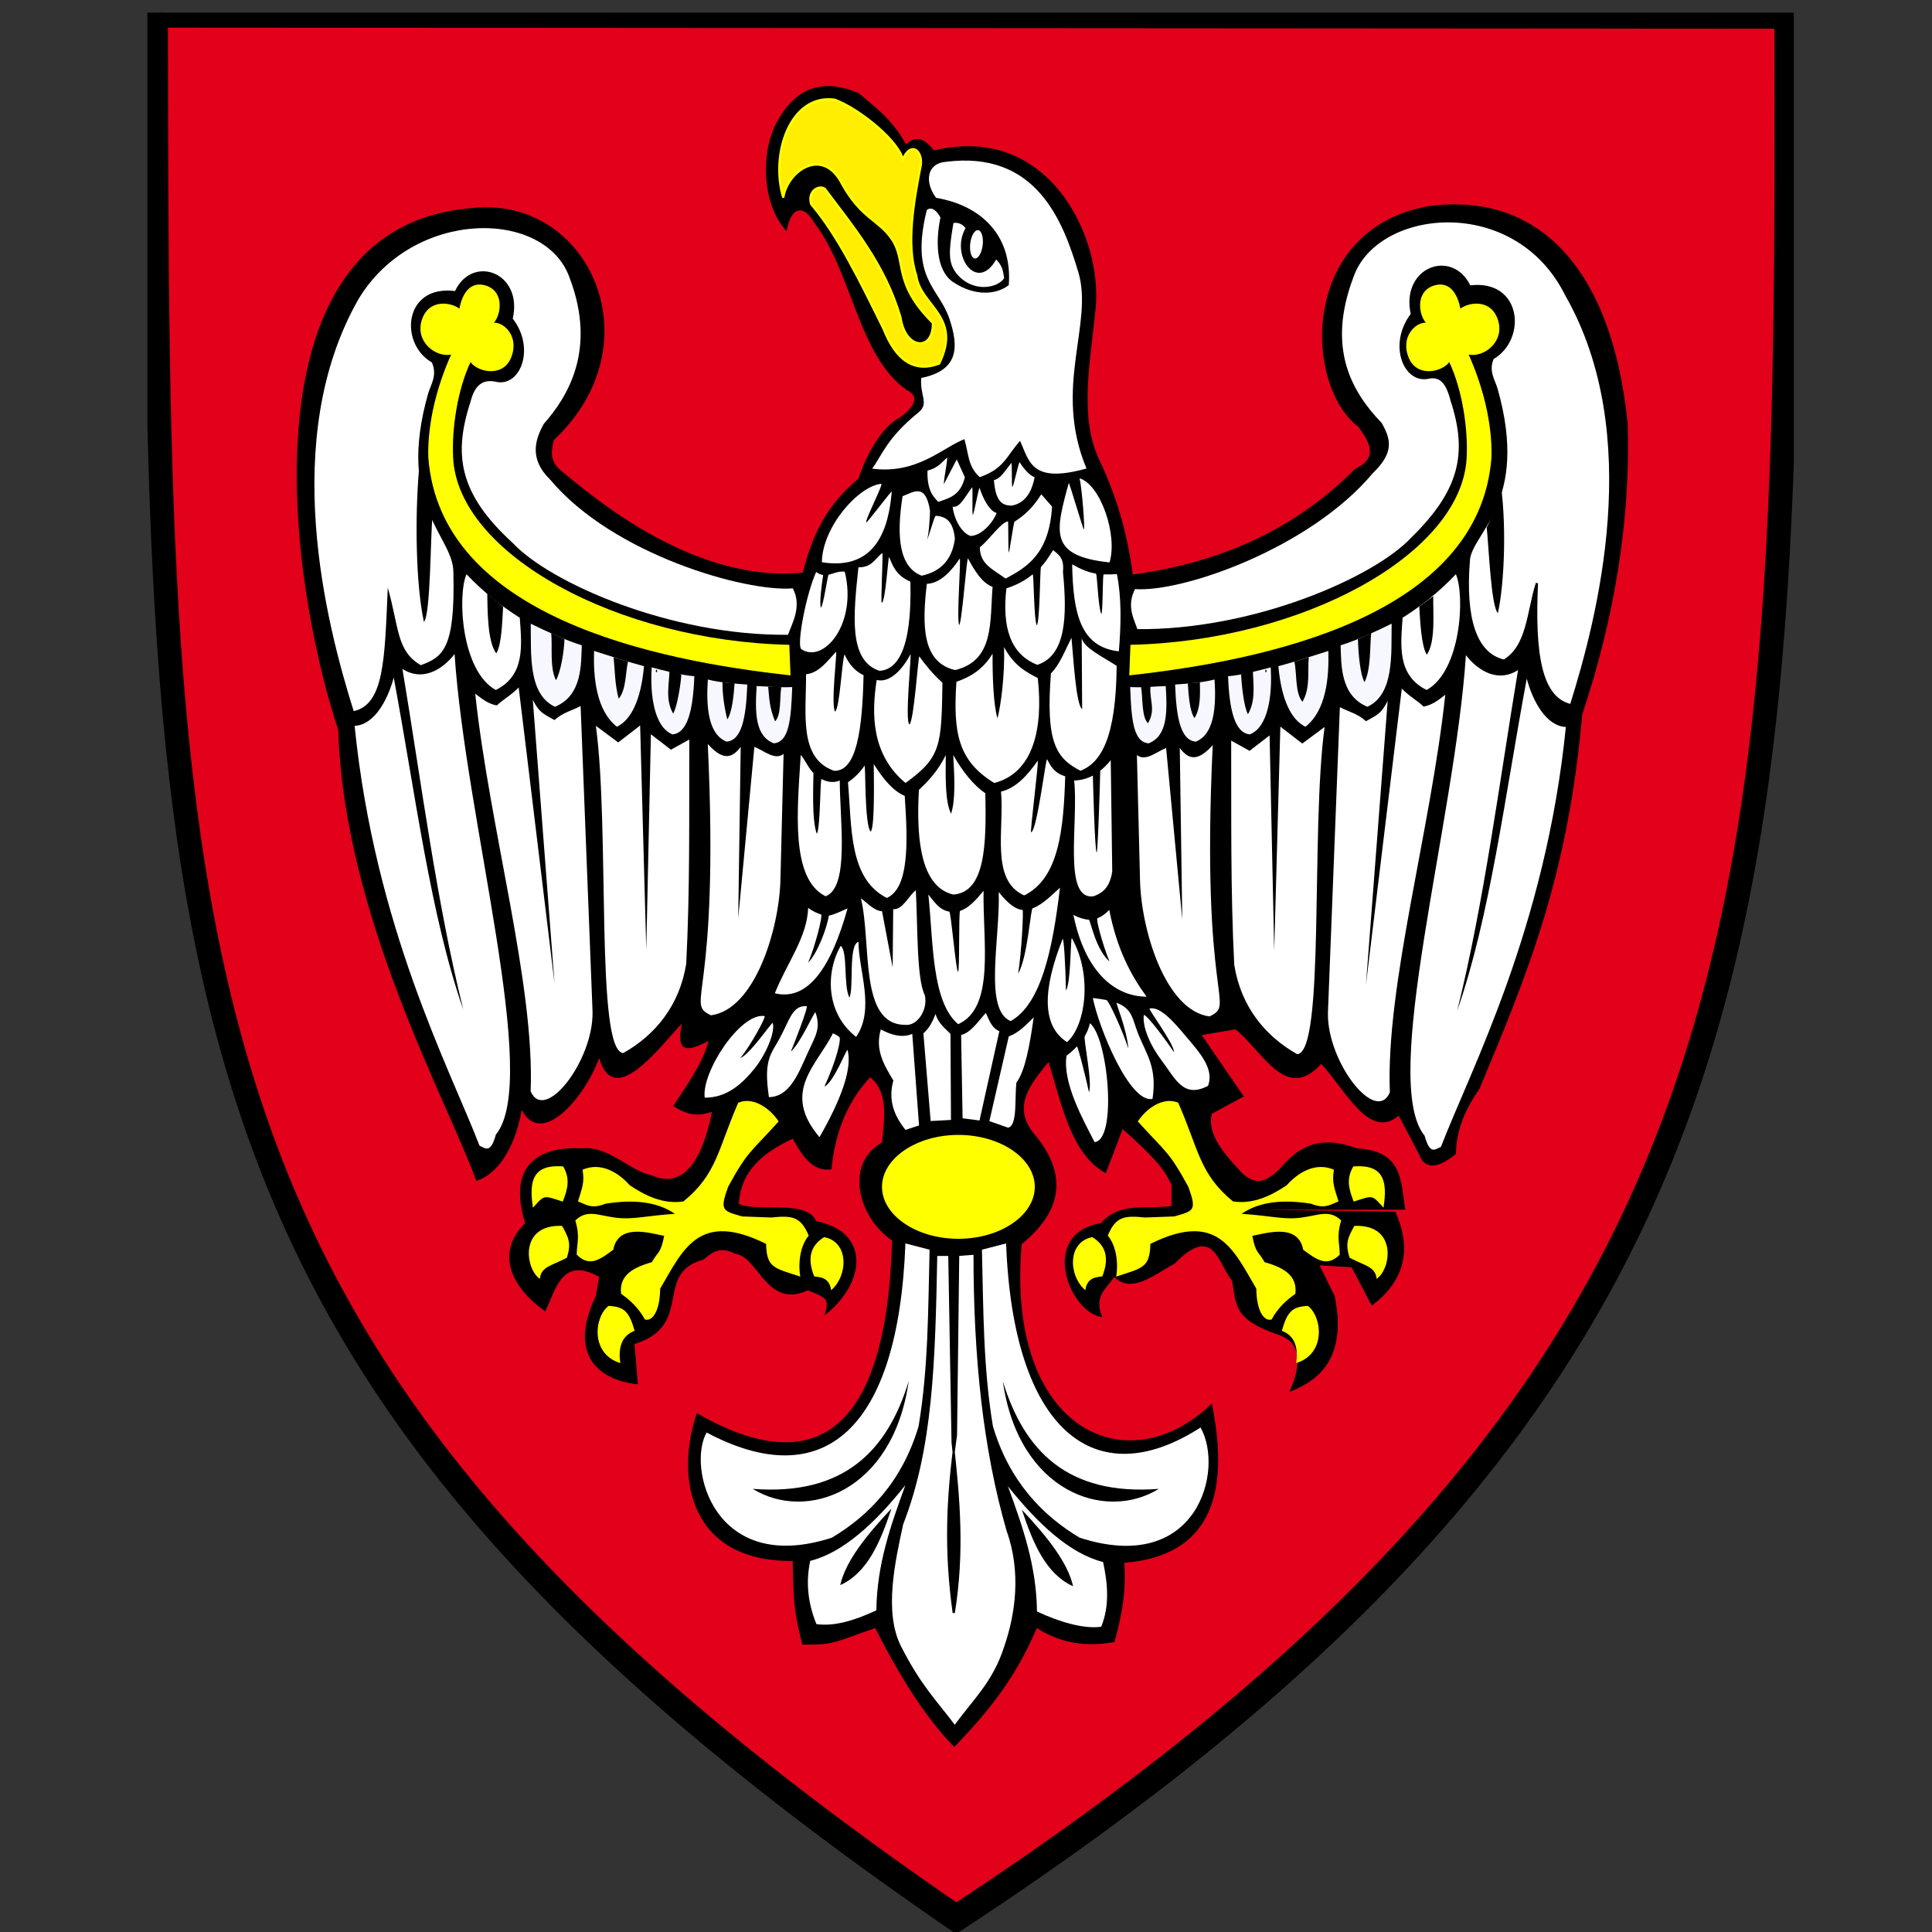 <?xml version="1.0" encoding="UTF-8" standalone="no"?>
<!DOCTYPE svg PUBLIC "-//W3C//DTD SVG 1.1//EN" "http://www.w3.org/Graphics/SVG/1.1/DTD/svg11.dtd">
<svg width="100%" height="100%" viewBox="0 0 151 151" version="1.1" xmlns="http://www.w3.org/2000/svg" xmlns:xlink="http://www.w3.org/1999/xlink" xml:space="preserve" xmlns:serif="http://www.serif.com/" style="fill-rule:evenodd;clip-rule:evenodd;">
    <rect x="0" y="0" width="151" height="151" fill="#333333" stroke="none"/>
    <g transform="matrix(1,0,0,1,-4030,-1509)">
        <g id="wielkopolskie" transform="matrix(0.139,0,0,0.139,4030.8,1509.99)">
            <rect x="0" y="0" width="1080" height="1080" style="fill:none;"/>
            <clipPath id="_clip1">
                <rect x="0" y="0" width="1080" height="1080"/>
            </clipPath>
            <g clip-path="url(#_clip1)">
                <g id="wielkopolskie.svg" transform="matrix(1.543,0,0,1.543,540,540)">
                    <g transform="matrix(1,0,0,1,-300,-350)">
                        <clipPath id="_clip2">
                            <rect x="0" y="0" width="600" height="700"/>
                        </clipPath>
                        <g clip-path="url(#_clip2)">
                            <g id="g2466" transform="matrix(0.814,0,0,0.928,-336.367,-12.007)">
                                <g id="g2920" transform="matrix(1,0,0,1,407.19,4.145)">
                                    <path id="path1312" d="M11.823,8.797C12.315,8.797 12.808,8.797 11.823,8.797Z" style="fill:none;stroke:black;stroke-width:1px;"/>
                                    <path id="path1314" d="M9.898,9.351L739.789,9.787C740.658,363.232 738.262,544.263 368.154,757.08C9.885,541.272 10.453,391.399 9.898,9.351Z" style="fill:rgb(227,0,27);stroke:black;stroke-width:10.69px;"/>
                                    <path id="path2189" d="M292.773,84.734C292.281,84.734 291.788,84.734 292.773,84.734Z" style="fill:none;stroke:black;stroke-width:1px;"/>
                                    <g id="g2795" transform="matrix(1,0,0,1,750.107,0)">
                                        <g id="a2345">
                                            <path id="path2339" d="M-457.895,94.678C-469.121,84.046 -470.06,62.636 -461.18,50.11C-452.533,37.366 -440.434,34.981 -425.762,40.313C-417.952,46.229 -410.766,50.434 -404.426,60.547C-400.416,57.365 -396.923,57.427 -391.852,62.92C-341.488,52.198 -316.53,95.571 -319.51,124.712C-321.842,145.501 -327.088,167.261 -318.003,184.243C-309.765,199.315 -305.147,214.386 -302.932,229.457C-265.111,224.97 -231.245,212.572 -203.462,188.011C-192.899,183.743 -196.697,177.679 -201.954,171.433C-226.411,155.258 -228.542,93.727 -170.305,84.773C-124.893,79.48 -89.056,104.928 -81.385,169.926C-79.958,208.106 -87.406,247.04 -101.731,284.467C-108.118,349.198 -127.263,388.42 -147.698,431.412C-153.813,439.086 -158.138,447.357 -158.248,457.033C-166.788,463.061 -172.314,463.061 -174.826,457.033L-183.869,441.961C-196.919,451.634 -207.343,432.412 -218.533,421.615C-234.405,436.996 -244.766,416.551 -256.964,408.051L-272.036,410.312L-253.197,434.426L-267.514,441.208C-269.66,448.492 -263.232,455.777 -255.457,463.061C-248.187,470.515 -242.661,467.498 -237.372,463.061C-229.601,455.001 -220.404,448.937 -202.708,454.772C-181.283,455.74 -183.156,468.356 -180.855,478.886L-246.415,478.886L-185.376,479.64C-177.534,495.045 -181.667,507.186 -195.926,516.564L-204.969,501.493L-219.286,500.739L-212.504,512.796C-206.327,539.796 -222.7,546.834 -232.85,550.474C-226.367,537.788 -228.535,530.508 -238.125,527.867C-257.604,521.981 -256.578,516.562 -258.472,506.768C-264.825,500.133 -266.575,484.292 -284.093,499.986C-293.613,504.611 -303.605,512.064 -311.221,505.261C-314.539,509.756 -320.661,512.849 -316.496,521.085C-331.212,519.639 -345.318,488.333 -317.249,484.161C-308.323,475.405 -296.314,478.984 -285.6,477.379L-285.6,469.09C-288.142,464.769 -289.359,461.277 -307.453,447.236L-314.989,464.568C-330.57,457.04 -334.607,437.968 -340.61,420.862C-348.586,429.521 -357.022,438.128 -347.392,448.744C-332.192,464.31 -333.706,478.893 -352.667,492.45C-359.814,565.443 -305.426,587.142 -267.514,554.996C-259.007,591.787 -269.03,614.881 -306.699,617.541C-305.746,629.111 -308.076,639.039 -311.101,648.62C-323.675,650.716 -335.321,649.104 -345.885,643.162C-356.074,664.317 -369.353,677.521 -382.809,689.883C-394.615,679.467 -406.421,663.624 -418.227,643.162C-437.265,648.975 -436.658,649.787 -450.899,649.671C-453.664,638.694 -454.883,637.328 -455.151,616.788C-500.82,617.325 -508.089,584.628 -498.104,558.764C-449.647,583.275 -413.217,571.827 -410.691,490.943C-425.745,482.085 -432.224,460.876 -415.212,452.511C-414.397,444.762 -411.803,432.739 -420.487,426.89C-430.17,436.018 -436.173,447.906 -437.819,463.061C-446.101,464.052 -450.827,457.929 -455.151,451.004C-468.029,456.318 -478.35,463.336 -479.265,476.625C-470.333,480.002 -448.923,474.667 -444.601,483.407C-420.358,487.421 -422.281,507.748 -440.833,520.332C-439.248,514.162 -438.705,513.929 -448.369,510.536C-466.798,518.097 -470.509,497.329 -480.772,496.218C-488.274,492.877 -491.463,496.007 -495.09,498.479C-517.82,503.827 -498.939,524.281 -525.986,531.635L-524.479,547.46C-542.481,545.775 -555.768,535.596 -543.318,512.796L-541.811,505.261C-558.259,497.167 -560.991,509.646 -565.925,518.825C-580.817,509.639 -588.663,496.094 -574.967,484.161C-583.703,458.919 -565.524,454.027 -549.346,454.772C-537.887,453.645 -527.912,463.731 -518.45,465.322C-503.459,471.295 -495.263,458.091 -491.322,440.454C-495.836,441.596 -500.229,442.918 -508.654,438.194C-502.335,429.653 -495.307,421.113 -492.829,412.573C-507.422,419.564 -505.942,412.492 -504.886,405.791C-517.903,418.689 -535.521,438.128 -541.811,419.355C-548.341,435.092 -567.683,454.593 -576.474,439.701C-579.713,455.843 -588.056,465.255 -596.821,467.583C-608.919,437.556 -656.11,363.963 -658.613,290.496C-681.433,230.206 -702.183,92.342 -598.328,85.527C-546.41,80.672 -515.948,138.846 -562.157,176.708C-563.205,180.978 -564.417,185.248 -557.635,189.518C-536.91,204.869 -495.169,232.571 -450.63,228.704C-446.14,212.851 -439.318,201.746 -425.732,191.809C-422.267,182.681 -415.504,171.378 -406.923,167.665C-399.783,162.857 -398.785,159.342 -403.909,157.115C-425.555,144.29 -428.779,110.274 -445.355,91.555C-450.127,84.064 -455.841,84.619 -457.895,94.678Z"/>
                                        </g>
                                        <g id="g2655">
                                            <g id="g2535">
                                                <path id="path2348" d="M-459.381,81.427C-465.255,64.538 -456.377,40.664 -436.327,43.062C-424.124,47.162 -407.316,59.893 -405.916,66.544C-402.257,59.123 -397.018,63.14 -397.805,68.584C-401.012,82.937 -404.501,99.987 -399.87,112.037C-398.114,124.07 -379.186,128.041 -389.591,146.565C-400.749,150.24 -408.9,145.324 -414.459,133.001C-424.753,114.648 -435.01,96.142 -446.862,84.02C-448.637,79.307 -443.867,76.441 -440.833,77.991C-427.759,93.271 -413.844,107.816 -406.923,128.48C-404.774,141.366 -392.135,142.136 -392.386,130.623C-410.757,114.649 -403.878,106.425 -410.857,97.568C-416.814,90.008 -424.302,89.637 -432.884,76.325C-441.614,60.89 -457.647,71.006 -459.381,81.427Z" style="fill:rgb(255,238,0);stroke:rgb(255,255,0);stroke-width:1px;"/>
                                                <path id="path2430" d="M-327.29,110.769C-334.235,90.237 -346.448,62.81 -386.783,67.419C-395.127,68.049 -396.25,75.344 -390.977,81.546C-370.895,84.494 -356.747,96.243 -358.428,115.813C-363.647,119.431 -373.329,120.553 -383.603,114.475C-391.304,109.61 -391.065,97.821 -389.017,89.288C-390.367,86.878 -392.977,84.691 -395.139,86.349C-402.764,113.452 -389.719,116.653 -384.979,129.089C-380.736,140.218 -380.855,149.297 -397.608,152.27C-398.35,159.176 -393.878,162.286 -398.925,165.865C-412.897,175.775 -415.17,182.601 -419.594,187.878C-399.6,190.175 -388.381,179.805 -378.298,176.294C-376.298,182.27 -376.837,186.916 -371.428,191.241C-360.457,187.829 -359.674,183.186 -353.385,176.987C-349.139,184.978 -348.548,193.917 -323.629,187.828C-338.797,156.185 -320.351,131.025 -327.29,110.769Z" style="fill:white;"/>
                                                <path id="path2464" d="M-442.103,224.635C-417.227,228.148 -412.133,210.448 -410.82,196.957C-410.732,196.058 -422.245,209.787 -422.187,208.933C-423.148,208.628 -414.358,193.723 -415.547,193.834C-425.942,194.807 -441.921,210.898 -442.103,224.635Z" style="fill:white;"/>
                                                <path id="path2466" d="M-313.31,224.712C-340.336,222.18 -337.721,213.155 -331.583,193.539C-331.404,192.966 -324.995,212.323 -324.811,211.732C-324.24,211.753 -325.709,195.117 -326.735,191.683C-317.327,194.196 -309.637,213.892 -313.31,224.712Z" style="fill:white;"/>
                                                <g id="g2443">
                                                    <g id="g2373">
                                                        <path id="path2190" d="M-591.818,116.194C-599.482,113.704 -603.112,119.211 -604.388,125.068C-607.822,122.621 -618.003,120.946 -621.175,129.43C-624.396,138.043 -614.936,144.293 -608.086,143.102C-614.351,155.379 -618.663,169.793 -618.313,183.294C-613.077,246.117 -516.257,263.297 -456.14,269.059L-456.677,257.059C-533.539,255.592 -605.021,221.484 -607.183,183.613C-607.87,172.219 -605.187,156.787 -599.4,146.044C-596.304,149.891 -585.1,152.213 -581.345,144.528C-577.313,136.278 -584.178,130.401 -588.923,130.568C-585.811,127.493 -584.202,118.923 -591.818,116.194Z" style="fill:rgb(255,255,0);fill-rule:nonzero;"/>
                                                        <path id="path2444" d="M-455.134,234.889C-450.772,241.975 -455.676,249 -457.243,253.121C-509.912,253.602 -563.877,232.64 -580.389,217.158C-604.483,197.881 -607.222,182.562 -599.383,161.578C-597.135,153.775 -592.63,152.769 -587.343,153.898C-576.695,155.295 -570.469,140.301 -580.493,128.989C-575.787,110.843 -598.488,103.571 -606.337,118.143C-629.324,115.592 -631.434,138.73 -616.716,146.166C-614.074,151.229 -617.304,155.106 -618.32,158.234C-632.997,203.42 -606.799,214.164 -607.063,228.834C-606.268,258.222 -611.521,261.871 -621.697,265.056C-632.527,259.408 -631.249,250.809 -636.436,234.594C-637.833,263.187 -638.118,280.397 -651.693,283.116C-663.951,248.914 -685.317,176.229 -649.513,121.256C-624.996,85.601 -565.844,85.749 -555.013,113.005C-542.904,140.997 -555.666,159.432 -566.585,170.297C-570.682,176.703 -573.059,184.252 -563.783,192.144C-535.669,221.669 -476.061,236.427 -455.134,234.889Z" style="fill:white;"/>
                                                        <g id="g2302">
                                                            <path id="path1379" d="M-601.189,229.349C-605.306,237.532 -603.611,267.296 -588.085,274.8C-574.841,269.039 -576.477,257.254 -577.345,246.431C-585.293,242.002 -593.241,236.706 -601.189,229.349Z" style="fill:white;"/>
                                                            <path id="path2254" d="M-572.435,248.765C-572.226,260.783 -573.664,276.46 -561.576,281.395C-549.182,276.89 -549.944,264.361 -549.587,257.272C-557.341,255.106 -565.494,251.745 -572.435,248.765Z" style="fill:rgb(247,247,255);"/>
                                                            <path id="path2256" d="M-544.093,259.47C-544.44,269.613 -543.255,282.75 -533.853,289.237C-527.466,286.52 -523.083,278.672 -521.734,265.458C-529.111,263.75 -536.298,261.596 -544.093,259.47Z" style="fill:rgb(247,247,255);"/>
                                                            <path id="path2260" d="M-518.288,265.923C-519.055,276.506 -517.306,289.33 -508.971,292.229C-502.162,291.726 -499.741,282.449 -499.208,269.395C-504.783,269.048 -513.133,267.109 -518.288,265.923Z" style="fill:rgb(247,247,255);"/>
                                                            <path id="path2262" d="M-493.164,270.688C-493.932,281.271 -493.097,292.183 -484.762,295.082C-477.953,294.579 -476.031,285.717 -475.497,272.663C-481.072,272.317 -488.009,271.873 -493.164,270.688Z" style="fill:rgb(247,247,255);"/>
                                                            <path id="path2264" d="M-471.303,273.265C-472.07,283.848 -471.983,292.848 -463.649,295.747C-456.84,295.244 -455.915,286.715 -455.381,273.661C-462.536,273.896 -466.148,273.37 -471.303,273.265Z" style="fill:rgb(247,247,255);"/>
                                                            <g id="g2435" transform="matrix(1,0,0,1,-750.085,3.321)">
                                                                <path id="path2243" d="M127.622,184.883C125.74,204.245 126.234,230.312 129.832,244.76C132.861,241.798 132.71,211.266 133.69,202.978C129.895,196.434 129.349,193.083 127.622,184.883Z"/>
                                                                <path id="path2245" d="M158.173,233.662C158.383,239.375 158.065,252.192 162.211,257.118C164.683,253.641 164.891,244.28 165.285,238.724L158.173,233.662Z"/>
                                                                <path id="path2247" d="M186.817,249.168C187.432,254.701 186.062,262.605 188.947,267.665C191.004,264.419 192.57,256.755 192.739,251.515L186.817,249.168Z"/>
                                                                <path id="path2249" d="M214.746,258.647C215.36,264.18 215.303,269.343 217.014,274.876C220.436,271.495 220.021,264.452 221.209,260.326L214.746,258.647Z"/>
                                                                <path id="path2251" d="M263.495,268.478C263.445,272.681 264.105,277.592 265.628,283.024C267.834,280.263 268.54,273.389 268.903,268.87L263.495,268.478Z"/>
                                                                <path id="path2253" d="M283.933,270.147C284.547,275.68 284.456,278.021 287.007,283.8C289.955,281.323 288.98,274.421 289.828,270.377L283.933,270.147Z"/>
                                                                <path id="path2255" d="M239.742,264.02C239.691,268.971 237.742,275.221 241.414,280.754C243.296,277.77 244.836,269.157 245.065,265.346L239.742,264.02Z"/>
                                                            </g>
                                                            <path id="path2258" d="M-515.9,267.347C-515.953,267.347 -516.005,267.347 -515.9,267.347Z" style="fill:none;stroke:black;stroke-width:1px;"/>
                                                        </g>
                                                    </g>
                                                    <g id="g2401">
                                                        <path id="path2393" d="M-606.533,260.677C-601.61,326.044 -567.92,427.889 -588.05,449.398C-590.482,457.24 -592.914,454.579 -595.346,453.776C-608.767,423.29 -642.205,367.971 -651.282,288.888C-642.436,288.515 -636.457,278.721 -633.771,269.919C-624.058,315.691 -617.263,363.652 -602.642,400.272C-614.636,357.952 -621.518,310.52 -629.88,266.514C-621.332,271.437 -612.352,267.273 -606.533,260.677Z" style="fill:white;"/>
                                                        <path id="path2395" d="M-577.836,273.81C-581.088,276.79 -584.826,278.508 -587.592,280.866C-591.312,280.304 -594.059,278.452 -597.292,276.242C-590.83,329.289 -570.561,390.551 -572.486,432.375C-566.188,445.104 -544.417,420.429 -544.761,401.245L-550.112,281.106C-554.136,282.962 -558.12,283.64 -561.784,286.611C-567.869,283.745 -568.772,283.181 -571.513,278.674L-561.785,390.058L-577.836,273.81Z" style="fill:white;"/>
                                                        <path id="path2397" d="M-543.288,288.871L-533.285,295.39L-523.465,288.746L-520.714,376.793L-518.65,292.185L-509.676,298.251L-501.454,294.249C-501.576,323.514 -501.102,352.629 -502.829,382.296C-505.824,398.745 -516.742,410.339 -531.032,417.377C-543.618,416.481 -536.941,329.445 -543.288,288.871Z" style="fill:white;"/>
                                                        <path id="path2399" d="M-493.184,296.013C-487.217,301.778 -482.927,302.473 -478.441,297.126L-479.554,364.441L-472.322,297.126C-467.754,298.755 -463.101,302.566 -459.248,299.907L-460.639,348.864C-461.074,368.582 -472.093,400.343 -491.793,402.549C-503.772,397.315 -487.713,397.728 -493.184,296.013Z" style="fill:white;"/>
                                                    </g>
                                                </g>
                                                <g id="g2417">
                                                    <g id="g2353">
                                                        <path id="path2426" d="M-168.816,116.194C-161.151,113.704 -157.522,119.211 -156.246,125.068C-152.812,122.621 -142.63,120.946 -139.458,129.43C-136.238,138.043 -145.698,144.293 -152.548,143.102C-146.283,155.379 -141.97,169.793 -142.32,183.294C-147.556,246.117 -244.377,263.297 -304.494,269.059L-303.957,257.059C-227.095,255.592 -155.613,221.484 -153.451,183.613C-152.764,172.219 -155.446,156.787 -161.234,146.044C-164.33,149.891 -175.534,152.213 -179.289,144.528C-183.32,136.278 -176.456,130.401 -171.71,130.568C-174.823,127.493 -176.432,118.923 -168.816,116.194Z" style="fill:rgb(255,255,0);fill-rule:nonzero;"/>
                                                        <path id="path2446" d="M-302.187,234.664C-306.549,241.749 -302.76,247.288 -301.192,251.408C-248.524,251.889 -194.559,230.927 -178.047,215.445C-156.236,196.74 -152.356,181.991 -160.195,161.008C-162.442,153.204 -165.806,151.056 -171.093,152.186C-181.741,153.583 -187.967,138.589 -177.943,127.276C-182.649,109.131 -159.948,101.859 -152.099,116.43C-129.112,113.88 -127.002,137.017 -141.72,144.453C-144.362,149.517 -141.132,153.394 -140.116,156.521C-125.439,201.707 -152.208,213.022 -152.514,224.267C-154.451,246.234 -149.769,260.729 -136.738,263.344C-125.909,257.695 -126.045,243.959 -122,232.882C-123.457,260.904 -120.318,278.113 -106.743,280.832C-94.485,246.631 -73.119,174.516 -108.923,119.544C-131.728,79.322 -193.733,85.178 -204.565,112.434C-216.673,140.426 -205.624,157.72 -191.85,170.297C-187.754,176.703 -186.518,181.398 -195.794,189.29C-223.909,218.815 -281.26,236.201 -302.187,234.664Z" style="fill:white;stroke:black;stroke-width:1px;"/>
                                                        <g id="g2319" transform="matrix(-1,0,0,1,-759.467,0)">
                                                            <path id="path2321" d="M-601.189,229.349C-605.306,237.532 -603.611,267.296 -588.085,274.8C-574.841,269.039 -576.477,257.254 -577.345,246.431C-585.293,242.002 -593.241,236.706 -601.189,229.349Z" style="fill:white;"/>
                                                            <path id="path2323" d="M-572.435,248.765C-572.226,260.783 -573.664,276.46 -561.576,281.395C-549.182,276.89 -549.944,264.361 -549.587,257.272C-557.341,255.106 -565.494,251.745 -572.435,248.765Z" style="fill:rgb(247,247,255);"/>
                                                            <path id="path2325" d="M-544.093,259.47C-544.44,269.613 -543.255,282.75 -533.853,289.237C-527.466,286.52 -523.083,278.672 -521.734,265.458C-529.111,263.75 -536.298,261.596 -544.093,259.47Z" style="fill:rgb(247,247,255);"/>
                                                            <path id="path2327" d="M-518.288,265.923C-519.055,276.506 -517.306,289.33 -508.971,292.229C-502.162,291.726 -499.741,282.449 -499.208,269.395C-504.783,269.048 -513.133,267.109 -518.288,265.923Z" style="fill:rgb(247,247,255);"/>
                                                            <path id="path2329" d="M-493.164,270.688C-493.932,281.271 -493.097,292.183 -484.762,295.082C-477.953,294.579 -476.031,285.717 -475.497,272.663C-481.072,272.317 -488.009,271.873 -493.164,270.688Z" style="fill:rgb(247,247,255);"/>
                                                            <path id="path2331" d="M-471.303,273.265C-472.07,283.848 -471.983,292.848 -463.649,295.747C-456.84,295.244 -455.915,286.715 -455.381,273.661C-462.536,273.896 -466.148,273.37 -471.303,273.265Z" style="fill:rgb(247,247,255);"/>
                                                            <g id="g2333" transform="matrix(1,0,0,1,-750.085,3.321)">
                                                                <path id="path2335" d="M129.304,188.079C126.02,204.245 127.075,229.82 130.112,241.318C133.141,238.357 134.112,215.937 135.092,207.649C131.297,201.105 131.031,196.279 129.304,188.079Z"/>
                                                                <path id="path2337" d="M159.014,234.646C159.223,240.358 157.785,252.684 161.93,257.609C164.403,254.132 164.891,244.28 165.285,238.724L159.014,234.646Z"/>
                                                                <path id="path2340" d="M186.817,249.168C187.432,254.701 186.903,263.342 189.788,268.403C191.845,265.156 192.57,256.755 192.739,251.515L186.817,249.168Z"/>
                                                                <path id="path2342" d="M214.746,258.647C215.36,264.18 213.902,270.573 217.574,276.106C220.996,272.724 220.021,264.452 221.209,260.326L214.746,258.647Z"/>
                                                                <path id="path2344" d="M263.495,268.478C263.445,272.681 262.984,278.329 265.908,282.532C268.115,279.771 268.54,273.389 268.903,268.87L263.495,268.478Z"/>
                                                                <path id="path2346" d="M285.615,269.901C286.229,275.434 283.054,279.005 286.727,284.537C289.675,282.061 288.98,274.421 289.828,270.377L285.615,269.901Z"/>
                                                                <path id="path2349" d="M239.742,264.02C239.691,268.971 238.302,275.467 241.975,281C243.857,278.016 244.836,269.157 245.065,265.346L239.742,264.02Z"/>
                                                            </g>
                                                            <path id="path2351" d="M-515.9,267.347C-515.953,267.347 -516.005,267.347 -515.9,267.347Z" style="fill:none;stroke:black;stroke-width:1px;"/>
                                                        </g>
                                                    </g>
                                                    <g id="g2407" transform="matrix(-1,0,0,1,-760.319,0.444)">
                                                        <path id="path2409" d="M-606.533,260.677C-601.61,326.044 -567.92,427.889 -588.05,449.398C-590.482,457.24 -592.914,454.579 -595.346,453.776C-608.767,423.29 -642.205,367.971 -651.282,288.888C-642.436,288.515 -636.457,278.721 -633.771,269.919C-624.058,315.691 -617.263,363.652 -602.642,400.272C-614.636,357.952 -621.518,310.52 -629.88,266.514C-621.332,271.437 -612.352,267.273 -606.533,260.677Z" style="fill:white;"/>
                                                        <path id="path2411" d="M-577.836,273.81C-581.088,276.79 -584.826,278.508 -587.592,280.866C-591.312,280.304 -594.059,278.452 -597.292,276.242C-590.83,329.289 -570.561,390.551 -572.486,432.375C-566.188,445.104 -544.417,420.429 -544.761,401.245L-550.112,281.106C-554.136,282.962 -558.12,283.64 -561.784,286.611C-567.869,283.745 -568.772,283.181 -571.513,278.674L-561.785,390.058L-577.836,273.81Z" style="fill:white;"/>
                                                        <path id="path2413" d="M-543.288,288.871L-533.285,295.39L-523.465,288.746L-520.714,376.793L-518.65,292.185L-509.676,298.251L-501.454,294.249C-501.576,323.514 -501.102,352.629 -502.829,382.296C-505.824,398.745 -516.742,410.339 -531.032,417.377C-543.618,416.481 -536.941,329.445 -543.288,288.871Z" style="fill:white;"/>
                                                        <path id="path2415" d="M-493.184,296.013C-487.217,301.778 -482.927,302.473 -478.441,297.126L-479.554,364.441L-472.322,297.126C-467.754,298.755 -463.101,302.566 -459.248,299.907L-460.639,348.864C-461.074,368.582 -472.093,400.343 -491.793,402.549C-503.772,397.315 -487.713,397.728 -493.184,296.013Z" style="fill:white;"/>
                                                    </g>
                                                </g>
                                                <g id="g2395">
                                                    <path id="path2218" d="M-441.095,489.657C-429.902,491.486 -430.299,504.745 -437.94,510.486C-438.854,505.27 -443.013,505.438 -445.545,505.062C-449.021,497.448 -446.734,492.714 -441.095,489.657Z" style="fill:rgb(255,255,0);"/>
                                                    <path id="path2216" d="M-537.605,516.662C-530.621,516.922 -528.348,518.899 -525.927,526.459C-531.331,528.162 -533.452,532.523 -532.339,539.115C-545.871,535.484 -544.001,520.928 -537.605,516.662Z" style="fill:rgb(255,255,0);"/>
                                                    <path id="path2214" d="M-558.402,485.249C-555.741,489.482 -554.047,492.003 -556.306,497.785C-563.523,501.039 -567.773,501.255 -568.369,506.036C-575.026,502.04 -577.609,484.486 -558.402,485.249Z" style="fill:rgb(255,255,0);"/>
                                                    <path id="path2212" d="M-557.929,461.886C-554.653,466.792 -555.907,470.799 -558.102,475.706C-567.1,473.108 -566.233,473.102 -571.446,478.095C-573.309,467.512 -571.503,460.973 -557.929,461.886Z" style="fill:rgb(255,255,0);"/>
                                                    <path id="path2210" d="M-479.543,436.875C-488.732,455.222 -488.977,464.783 -504.053,475.625C-513.318,476.902 -521.546,473.126 -528.108,469.286C-533.181,464.292 -540.946,460.051 -549.23,463.17C-548.268,468.419 -549.494,470.369 -551.287,475.618C-547.042,477.169 -544.987,478.602 -538.925,476.518C-527.207,474.914 -516.295,475.427 -507.903,480.499C-521.208,481.273 -526.757,482.908 -534.625,481.992C-542.64,481.06 -547.213,478.681 -552.487,483.107C-550.296,489.535 -551.835,491.903 -551.848,496.542C-546.029,501.642 -541.321,498.352 -535.501,494.615C-533.178,483.899 -518.554,488.261 -512.703,489.145C-514.305,496.33 -515.388,495.034 -518.212,499.496C-528.295,501.943 -532.811,505.521 -531.99,511.905C-528.421,514.134 -524.335,517.129 -521.339,522.002C-517.838,522.877 -514.594,518.435 -514.499,509.893C-504.202,494.498 -497.183,479.176 -467.077,492.304C-466.82,501.757 -463.475,501.78 -451.76,505.147C-452.886,499.433 -451.602,492.747 -447.995,489.057C-451.641,481.416 -455.54,481.14 -464.766,481.949L-477.778,481.526C-486.54,479.299 -487.952,479.323 -484.07,469.886C-475.322,455.858 -474.264,456.633 -461.456,444.229C-464.831,439.611 -472.497,434.244 -479.543,436.875Z" style="fill:rgb(255,255,0);"/>
                                                </g>
                                                <g id="g2402" transform="matrix(-1,0,0,1,-762.115,0)">
                                                    <path id="path2404" d="M-441.095,489.657C-429.902,491.486 -430.299,504.745 -437.94,510.486C-438.854,505.27 -443.013,505.438 -445.545,505.062C-449.021,497.448 -446.734,492.714 -441.095,489.657Z" style="fill:rgb(255,255,0);"/>
                                                    <path id="path2406" d="M-537.605,516.662C-530.621,516.922 -528.348,518.899 -525.927,526.459C-531.331,528.162 -533.452,532.523 -532.339,539.115C-545.871,535.484 -544.001,520.928 -537.605,516.662Z" style="fill:rgb(255,255,0);"/>
                                                    <path id="path2408" d="M-558.402,485.249C-555.741,489.482 -554.047,492.003 -556.306,497.785C-563.523,501.039 -567.773,501.255 -568.369,506.036C-575.026,502.04 -577.609,484.486 -558.402,485.249Z" style="fill:rgb(255,255,0);"/>
                                                    <path id="path2410" d="M-557.929,461.886C-554.653,466.792 -555.907,470.799 -558.102,475.706C-567.1,473.108 -566.233,473.102 -571.446,478.095C-573.309,467.512 -571.503,460.973 -557.929,461.886Z" style="fill:rgb(255,255,0);"/>
                                                    <path id="path2412" d="M-479.543,436.875C-488.732,455.222 -488.977,464.783 -504.053,475.625C-513.318,476.902 -521.546,473.126 -528.108,469.286C-533.181,464.292 -540.946,460.051 -549.23,463.17C-548.268,468.419 -549.494,470.369 -551.287,475.618C-547.042,477.169 -544.987,478.602 -538.925,476.518C-527.207,474.914 -516.295,475.427 -507.903,480.499C-521.208,481.273 -526.757,482.908 -534.625,481.992C-542.64,481.06 -547.213,478.681 -552.487,483.107C-550.296,489.535 -551.835,491.903 -551.848,496.542C-546.029,501.642 -541.321,498.352 -535.501,494.615C-533.178,483.899 -518.554,488.261 -512.703,489.145C-514.305,496.33 -515.388,495.034 -518.212,499.496C-528.295,501.943 -532.811,505.521 -531.99,511.905C-528.421,514.134 -524.335,517.129 -521.339,522.002C-517.838,522.877 -514.594,518.435 -514.499,509.893C-504.202,494.498 -497.183,479.176 -467.077,492.304C-466.82,501.757 -463.475,501.78 -451.76,505.147C-452.886,499.433 -451.602,492.747 -447.995,489.057C-451.641,481.416 -455.54,481.14 -464.766,481.949L-477.778,481.526C-486.54,479.299 -487.952,479.323 -484.07,469.886C-475.322,455.858 -474.264,456.633 -461.456,444.229C-464.831,439.611 -472.497,434.244 -479.543,436.875Z" style="fill:rgb(255,255,0);"/>
                                                </g>
                                                <path id="path2414" d="M-346.788,469.911C-346.787,481.101 -362.225,490.31 -380.986,490.31C-399.747,490.31 -415.185,481.101 -415.185,469.911C-415.185,458.72 -399.747,449.511 -380.986,449.511C-362.225,449.511 -346.788,458.72 -346.788,469.911Z" style="fill:rgb(255,255,0);fill-rule:nonzero;"/>
                                                <path id="path2469" d="M-394.817,188.659C-390.001,187.557 -388.706,185.537 -385.994,183.536C-386.097,186.528 -387.24,189.995 -387.515,194.02L-381.733,184.25L-378.087,191.261C-380.057,198.475 -385.135,199.47 -389.984,200.927C-392.665,198.621 -395.063,195.844 -394.817,188.659Z" style="fill:white;"/>
                                                <path id="path2471" d="M-356.81,194.967C-357.262,195.434 -356.846,185.198 -357.298,185.681C-360.315,188.898 -362.058,191.813 -365.075,192.376C-364.324,201.276 -360.949,202.302 -357.268,202.414C-351.832,201.646 -348.329,197.977 -346.859,191.261C-349.093,190.514 -351.327,188.399 -353.562,185.386C-353.93,184.889 -356.442,195.51 -356.81,194.967Z" style="fill:white;"/>
                                                <path id="path2473" d="M-374.5,205.934C-375.014,206.481 -374.36,194.669 -374.874,195.256C-378.202,199.057 -380.226,203.307 -383.554,202.84C-382.724,208.742 -378.897,213.453 -375.485,214.311C-370.765,214.201 -365.667,209.319 -363.872,205.311C-367.239,204.383 -369.845,199.765 -371.518,195.449C-371.766,194.81 -374.245,206.559 -374.5,205.934Z" style="fill:white;"/>
                                                <path id="path2475" d="M-405.97,198.696C-408.885,214.871 -407.363,226.609 -397.419,229.925C-388.312,228.204 -383.728,223.092 -382.548,215.426C-383.317,208.701 -386.294,206.659 -391.102,206.398C-391.853,206.358 -394.71,216.525 -395.489,216.531C-394.273,216.361 -393.587,205.016 -393.692,204.412C-395.685,192.991 -401.59,197.389 -405.97,198.696Z" style="fill:white;"/>
                                                <path id="path2477" d="M-343.885,197.953C-347.872,203.572 -351.859,206.456 -355.846,208.701C-356.32,208.967 -358.011,220.597 -358.485,220.849C-358.677,219.639 -358.606,209.124 -358.77,208.578C-362.142,209.101 -366.946,215.657 -371.395,218.772C-371.323,225.428 -365.74,227.283 -359.871,231.04C-349.83,226.446 -340.334,221.004 -339.052,202.786L-343.885,197.953Z" style="fill:white;"/>
                                                <path id="path2479" d="M-431.862,228.35C-434.731,228.035 -436.877,229.108 -439.084,229.537C-439.532,229.623 -441.281,241.148 -442.546,242.508C-443.301,240.641 -442.125,232.95 -441.516,229.655C-442.484,229.534 -443.51,229.18 -444.648,228.453C-449.172,237.178 -453.447,257.015 -451.353,258.734C-441.35,264.692 -426.095,248.757 -431.862,228.35Z" style="fill:white;"/>
                                                <path id="path2481" d="M-415.298,240.537C-415.845,240.794 -414.596,220.767 -415.06,221.055C-418.294,223.059 -419.484,226.676 -425.738,226.642C-427.979,245.312 -430.27,263.256 -416.316,267.273C-408.48,266.88 -401.713,259.219 -402.478,232.236C-408.957,229.881 -410.488,225.75 -412.022,222.595C-412.337,221.948 -413.693,240.585 -415.298,240.537Z" style="fill:white;"/>
                                                <path id="path2483" d="M-380.604,249.29C-381.918,247.759 -379.672,222.291 -380.418,223.249C-384.06,227.921 -388.948,232.916 -395.118,233.12C-397.264,249.325 -397.347,263.937 -382.457,266.978C-364.726,263.257 -366.959,247.738 -365.675,234.297C-370.358,232.84 -373.726,227.951 -376.668,223.188C-377.237,222.265 -379.388,248.163 -380.604,249.29Z" style="fill:white;"/>
                                                <path id="path2485" d="M-338.588,219.87C-340.554,222.601 -341.977,224.587 -344,226.472C-344.491,226.929 -344.466,248.091 -345.906,249.446C-347.283,246.697 -347.171,228.97 -347.755,229.394C-351.277,231.944 -355.08,233.613 -359.492,234.886C-361.465,250.019 -357.8,260.766 -345.654,264.917C-332.834,261.267 -332.227,246.047 -334.172,228.409C-333.5,222.883 -336.237,221.617 -338.588,219.87Z" style="fill:white;"/>
                                                <path id="path2487" d="M-330.05,225.464C-326.083,227.426 -323.008,228.575 -319.424,229.095C-318.815,229.183 -318.459,242.284 -317.007,245.024C-316.219,243.858 -316.492,229.381 -315.941,229.402C-314.187,229.469 -312.255,229.427 -310.029,229.292C-307.928,238.497 -308.123,248.85 -309.146,259.618C-326.28,257.976 -329.672,244.845 -330.05,225.464Z" style="fill:white;"/>
                                                <path id="path2489" d="M-436.173,283.306C-438.234,280.772 -435.084,259.172 -435.78,259.823C-439.929,263.709 -443.395,268.055 -449.194,268.641C-449.045,283.873 -452.665,301.544 -436.686,306.533C-426.425,306.886 -423.978,290.049 -423.442,269.008C-427.369,267.364 -430.099,264.521 -431.951,260.801C-433.246,264.092 -434.047,281.673 -436.173,283.306Z" style="fill:white;"/>
                                                <path id="path2491" d="M-402.897,288.35C-405.094,287.144 -401.818,260.148 -402.461,260.801C-406.299,267.201 -412.03,272.134 -417.556,270.848C-420.051,284.733 -419.654,300.343 -404.679,311.316C-388.634,301.218 -388.574,296.498 -388.124,271.952C-392.464,268.509 -395.667,265.067 -398.46,261.624C-398.95,261.02 -400.844,286.917 -402.897,288.35Z" style="fill:white;"/>
                                                <path id="path2493" d="M-365.683,260.547C-370.334,267.215 -376.239,269.82 -381.87,271.584C-383.417,291.802 -381.038,302.663 -364.947,311.316C-347.396,307.405 -342.949,289.804 -345.449,270.112C-350.802,267.691 -356.139,265.188 -360.533,257.972C-360.191,269.053 -361.921,280.554 -363.476,285.946C-365.378,280.583 -365.741,268.851 -365.683,260.547Z" style="fill:white;"/>
                                                <path id="path2495" d="M-330.366,254.293C-333.256,259.304 -335.765,265.076 -339.563,268.273C-341.914,295.325 -337.368,301.52 -326.319,306.533C-317.27,303.352 -310.404,293.865 -310.132,265.33C-316.999,261.405 -324.52,258.415 -325.781,254.491L-325.583,282.347C-328.377,280.55 -329.51,261.905 -330.366,254.293Z" style="fill:white;"/>
                                                <path id="path2497" d="M-440.771,355.468C-440.771,355.356 -440.771,355.245 -440.771,355.468Z" style="fill:none;stroke:black;stroke-width:1px;"/>
                                                <path id="path2499" d="M-440.437,355.802C-456.326,348.955 -453.059,321.564 -451.561,300.29C-449.965,301.783 -447.736,306.004 -445.867,307.398C-445.873,310.78 -446.753,326.085 -444.349,331.293C-442.682,328.636 -442.963,309.464 -442.222,309.794C-439.624,310.954 -436.883,311.369 -434.087,310.355C-434.099,325.74 -429.608,352.267 -440.437,355.802Z" style="fill:white;"/>
                                                <path id="path2501" d="M-420.257,330.4C-423.063,328.034 -422.473,303.875 -423.015,304.555C-425.481,307.647 -427.946,309.548 -430.412,311.023C-428.668,328.871 -430.068,348.815 -413.035,356.47C-403.117,352.577 -403.531,335.173 -405.015,316.37C-410.052,314.56 -414.47,310.006 -418.89,303.876C-418.905,305.631 -418.229,329.035 -420.257,330.4Z" style="fill:white;"/>
                                                <path id="path2503" d="M-386.635,300.33C-390.2,306.802 -395.101,311.09 -398.665,314.031C-400.057,335.584 -397.003,352.235 -383.294,355.134C-368.921,354.279 -368.419,335.475 -368.924,315.367C-373.995,312.369 -379.111,306.882 -383.294,300.33C-382.73,308.916 -382.219,318.323 -384.296,323.387C-386.833,318.659 -386.766,310.393 -386.635,300.33Z" style="fill:white;"/>
                                                <path id="path2505" d="M-348.399,330.669C-349.167,331.674 -344.733,301.662 -345.518,302.635C-350.131,308.356 -355.142,313.28 -361.907,314.699C-360.357,329.52 -366.787,349.505 -351.547,355.468C-335.922,348.813 -333.89,329.365 -333.168,308.684C-338.146,307.418 -339.663,304.632 -341.278,302.021C-341.817,301.149 -345.736,329.922 -348.399,330.669Z" style="fill:white;"/>
                                                <path id="path2507" d="M-312.784,302.335L-312.115,346.111C-313.269,352.604 -316.674,354.592 -320.47,355.802C-334.346,357.489 -327.135,326.843 -329.158,310.355C-326.033,310.261 -323.268,309.569 -320.782,308.411C-320.731,310.725 -319.948,337.61 -319.095,338.678C-318.516,338.347 -317.498,308.713 -317.488,306.508C-315.794,305.328 -314.237,303.917 -312.784,302.335Z" style="fill:white;"/>
                                                <path id="path2509" d="M-448.264,360.344C-448.536,371.705 -458.071,382.536 -463.16,393.897C-448.767,396.978 -438.261,384.613 -430.604,360.582C-433.209,361.514 -436.37,363.001 -439.002,363.404C-439.681,367.878 -444.111,378.353 -448.241,381.844C-445.04,375.339 -441.594,363.188 -442.445,362.961C-444.009,362.545 -446.445,361.616 -448.264,360.344Z" style="fill:white;"/>
                                                <path id="path2511" d="M-313.452,361.149C-309.966,376.678 -303.77,386.786 -296.743,395.234C-309.653,395.205 -323.865,387.069 -329.492,363.154C-327.195,364.2 -324.659,364.903 -322.596,365.01C-321.889,365.046 -319.666,376.553 -313.341,381.416C-316.415,374.855 -319.509,364.686 -318.743,364.431C-316.943,363.834 -315.021,362.667 -313.452,361.149Z" style="fill:white;"/>
                                                <path id="path2513" d="M-425.706,373.703C-425.758,384.635 -418.156,400.072 -426.765,411.02C-440.191,401.917 -440.6,385.898 -433.682,375.283C-430.411,377.436 -432.555,390.708 -429.792,395.603C-427.678,392.241 -430.395,374.78 -425.706,373.703Z" style="fill:white;"/>
                                                <path id="path2515" d="M-424.635,356.617C-421.565,358.554 -418.821,361.468 -415.176,361.68L-410.416,383.733L-410.169,360.865C-405.963,361.258 -403.074,355.378 -400.035,353.437C-399.18,367.384 -399.726,388.323 -396.043,394.566C-394.47,400.151 -399.282,406.877 -404.831,406.288C-425.68,406.276 -419.73,374.169 -424.635,356.617Z" style="fill:white;"/>
                                                <path id="path2517" d="M-394.439,355.121C-391.797,357.939 -389.522,361.197 -385.059,361.83C-384.295,361.939 -382.054,385.493 -381.148,385.432C-380.333,385.394 -380.961,361.739 -380.205,361.527C-376.207,360.405 -372.953,357.053 -369.711,353.666C-370.16,373.365 -364.42,399.563 -381.105,406.032C-393.069,397.066 -392.173,373.785 -394.439,355.121Z" style="fill:white;"/>
                                                <path id="path2519" d="M-352.255,361.182C-355.188,361.019 -358.697,358.838 -362.923,354.151C-362.275,372.397 -369.757,400.399 -357.589,404.82C-344.061,398.169 -338.804,377.045 -335.528,352.454C-339.485,355.565 -343.325,359.091 -347.761,360.528C-348.721,360.838 -349.943,379.752 -354.259,386.193C-352.759,378.592 -351.738,361.2 -352.255,361.182Z" style="fill:white;"/>
                                                <path id="path2521" d="M-332.83,392.861C-333.017,383.318 -333.808,371.424 -334.354,372.633C-343.471,392.814 -343.522,406.777 -332.376,413.063C-324.341,407.087 -320.638,387.215 -330.144,372.329C-330.887,371.166 -330.44,389.297 -332.83,392.861Z" style="fill:white;"/>
                                                <path id="path2523" d="M-478.629,419.342C-473.928,414.418 -466.927,402.965 -467.73,402.85C-478.504,401.305 -496.024,424.801 -494.564,434.882C-485.13,434.945 -478.284,430.05 -472.136,423.36C-468.099,418.968 -462.893,410.002 -464.061,405.58C-464.281,404.749 -474.117,417.805 -478.629,419.342Z" style="fill:white;"/>
                                                <path id="path2525" d="M-284.488,416.974C-284.316,413.84 -296.15,400.037 -295.385,399.887C-290.876,399.005 -285.165,404.487 -279.473,410.449C-273.607,416.592 -266.226,423.316 -269.226,430.227C-280.308,435.417 -283.963,427.269 -289.932,420.378C-295.066,414.45 -298.713,407.114 -297.973,402.37C-295.949,402.888 -287.656,412.892 -284.488,416.974Z" style="fill:white;"/>
                                                <path id="path2527" d="M-322.118,405.651C-313.947,411.199 -309.76,451.505 -320.012,452.337C-325.167,443.554 -334.42,429.047 -332.581,418.408C-331.366,417.613 -329.649,416.391 -327.942,414.8C-327.521,414.408 -323.489,428.623 -322.535,432.703C-320.821,429.135 -325.1,411.757 -324.412,410.738C-323.378,409.209 -322.548,407.506 -322.118,405.651Z" style="fill:white;"/>
                                                <path id="path2529" d="M-437.156,409.613C-436.08,410.005 -435.128,410.486 -434.301,411.055C-433.344,411.712 -435.261,419.532 -440.954,430.538C-436.569,428.669 -430.885,415.162 -430.581,416.207C-428.556,423.176 -432.907,434.683 -443.168,450.397C-460.457,432.552 -444.206,422.096 -437.156,409.613Z" style="fill:white;"/>
                                                <path id="path2531" d="M-455.984,416.77C-451.845,413.779 -445.284,400.586 -444.959,401.411C-442.375,407.969 -445.234,411.008 -448.628,417.675C-452.988,426.237 -456.825,434.499 -465.804,434.688C-468.324,419.934 -464.865,417.824 -461.016,411.622C-456.563,404.446 -455.311,398.517 -448.931,398.964C-447.975,399.031 -454.67,414.051 -455.984,416.77Z" style="fill:white;"/>
                                                <path id="path2533" d="M-320.811,395.751C-318.091,407.61 -304.213,437.292 -294.078,435.353C-292.023,423.215 -296.438,418.438 -300.322,410.207C-302.364,405.879 -302.716,402.455 -305.676,399.971C-306.743,399.076 -308.148,398.302 -310.092,397.652C-310.816,397.358 -305.768,407.21 -304.893,415.621C-307.646,408.178 -313.709,396.735 -314.669,396.574C-316.302,396.301 -318.682,395.941 -320.811,395.751Z" style="fill:white;"/>
                                            </g>
                                            <path id="path2640" d="M-415.721,408.104C-411.316,410.167 -406.261,411.597 -401.639,409.837L-398.607,445.799L-404.672,447.532C-409.684,442.059 -412.566,435.932 -410.101,428.16C-414.125,422.192 -418.433,416.318 -415.721,408.104Z" style="fill:white;"/>
                                            <path id="path2642" d="M-391.241,402.038C-393.046,406.307 -394.852,408.211 -396.657,409.621L-393.407,444.065L-384.309,443.632L-384.525,409.837C-386.999,407.59 -389.847,405.906 -391.241,402.038Z" style="fill:white;"/>
                                            <path id="path2644" d="M-379.759,410.271C-375.429,409.4 -371.931,404.697 -368.711,401.605C-367.384,403.975 -366.248,407.523 -362.645,408.754L-371.527,443.849L-379.109,442.982L-379.759,410.271Z" style="fill:white;"/>
                                            <path id="path2646" d="M-355.027,428.973C-351.091,424.473 -349.052,414.283 -347.264,403.338C-350.677,406.289 -353.959,409.435 -358.421,410.812L-367.12,444.103L-358.746,446.665C-354.514,445.898 -355.829,435.621 -355.027,428.973Z" style="fill:white;"/>
                                        </g>
                                        <g id="g2767">
                                            <path id="path2763" d="M-404.704,492.124C-407.817,565.459 -441.427,590.728 -493.71,566.377C-502.501,579.976 -490.491,622.649 -437.651,607.684C-421.161,599.09 -406.128,585.606 -398.803,563.918C-394.399,540.807 -394.545,517.695 -393.886,494.583L-404.704,492.124Z" style="fill:white;"/>
                                            <path id="path2765" d="M-403.229,546.216C-410.289,589.816 -449.132,601.494 -473.057,588.506C-432.186,591.27 -412.726,573.517 -403.229,546.216Z"/>
                                        </g>
                                        <g id="g2771" transform="matrix(-1,0,0,1,-764.331,0)">
                                            <path id="path2773" d="M-404.704,492.124C-407.817,565.459 -444.377,591.219 -491.743,564.41C-502.501,580.96 -490.491,622.649 -437.651,607.684C-421.161,599.09 -406.128,585.606 -398.803,563.918C-394.399,540.807 -394.545,517.695 -393.886,494.583L-404.704,492.124Z" style="fill:white;"/>
                                            <path id="path2775" d="M-403.229,546.216C-410.289,589.816 -449.132,601.494 -473.057,588.506C-432.186,591.27 -412.726,573.517 -403.229,546.216Z"/>
                                        </g>
                                        <path id="path2777" d="M-390.444,496.55C-390.28,496.386 -390.116,496.222 -390.444,496.55Z" style="fill:none;stroke:black;stroke-width:1px;"/>
                                        <path id="path2779" d="M-390.936,496.55L-385.035,496.55L-383.559,570.311C-380.709,592.846 -378.711,613.411 -383.068,637.188C-386.884,612.929 -386.101,592.603 -382.084,567.361L-381.101,496.55L-373.725,496.058C-373.748,537.139 -369.408,572.804 -358.972,604.733C-352.201,621.196 -355.043,637.897 -359.956,650.465C-365.254,665.112 -374.824,672.198 -382.576,681.937C-391.051,672.015 -398.161,666.069 -407.163,650.465C-414.917,636.92 -409.85,617.088 -406.18,602.274C-392.986,572.543 -391.853,539.545 -390.936,496.55Z" style="fill:white;stroke:black;stroke-width:1px;"/>
                                        <g id="g2785">
                                            <path id="path2781" d="M-404.704,587.03C-418.219,601.889 -432.524,613.529 -447.311,616.778C-449.348,625.056 -448.408,633.335 -444.536,641.614C-436.755,642.595 -427.602,640.278 -417.715,636.205C-417.493,618.248 -411.304,602.861 -404.704,587.03Z" style="fill:white;"/>
                                            <path id="path2783" d="M-410.932,596.225C-422.432,606.994 -431.47,616.951 -433.885,626.301C-421.594,621.436 -415.896,609.251 -410.932,596.225Z"/>
                                        </g>
                                        <g id="g2789" transform="matrix(-1,0,0,1,-763.518,0.454)">
                                            <path id="path2791" d="M-404.704,587.03C-418.219,601.889 -432.524,613.529 -447.311,616.778C-449.348,625.056 -450.336,633.913 -446.463,642.192C-438.683,643.173 -427.602,640.278 -417.715,636.205C-417.493,618.248 -411.304,602.861 -404.704,587.03Z" style="fill:white;"/>
                                            <path id="path2793" d="M-410.932,596.225C-422.432,606.994 -431.47,616.951 -433.885,626.301C-421.594,621.436 -415.896,609.251 -410.932,596.225Z"/>
                                        </g>
                                    </g>
                                </g>
                                <g id="g2462" transform="matrix(1,0,0,1,406.484,0)">
                                    <g id="path2432" transform="matrix(1,0,0,1,1159.14,5.707)">
                                        <path d="M-791.54,89.887C-789.805,89.461 -787.254,90.298 -786.125,91.918C-793.078,102.483 -781.004,117.475 -772.408,104.203C-769.856,106.347 -769.294,108.467 -768.822,111.501C-771.468,115.314 -782.804,117.617 -790.214,109.646C-793.844,105.405 -793.782,101.462 -791.54,89.887Z" style="fill:rgb(254,254,255);"/>
                                    </g>
                                    <g id="path2459" transform="matrix(0.99,0.141,-0.141,0.99,17.724,-52.787)">
                                        <path d="M381.5,104.367C381.5,107.446 380.233,109.979 378.693,109.979C377.153,109.979 375.886,107.445 375.886,104.365C375.886,101.285 377.153,98.751 378.693,98.751C380.225,98.751 381.488,101.259 381.5,104.323" style="fill:white;fill-rule:nonzero;"/>
                                    </g>
                                </g>
                            </g>
                        </g>
                    </g>
                </g>
            </g>
        </g>
    </g>
</svg>
